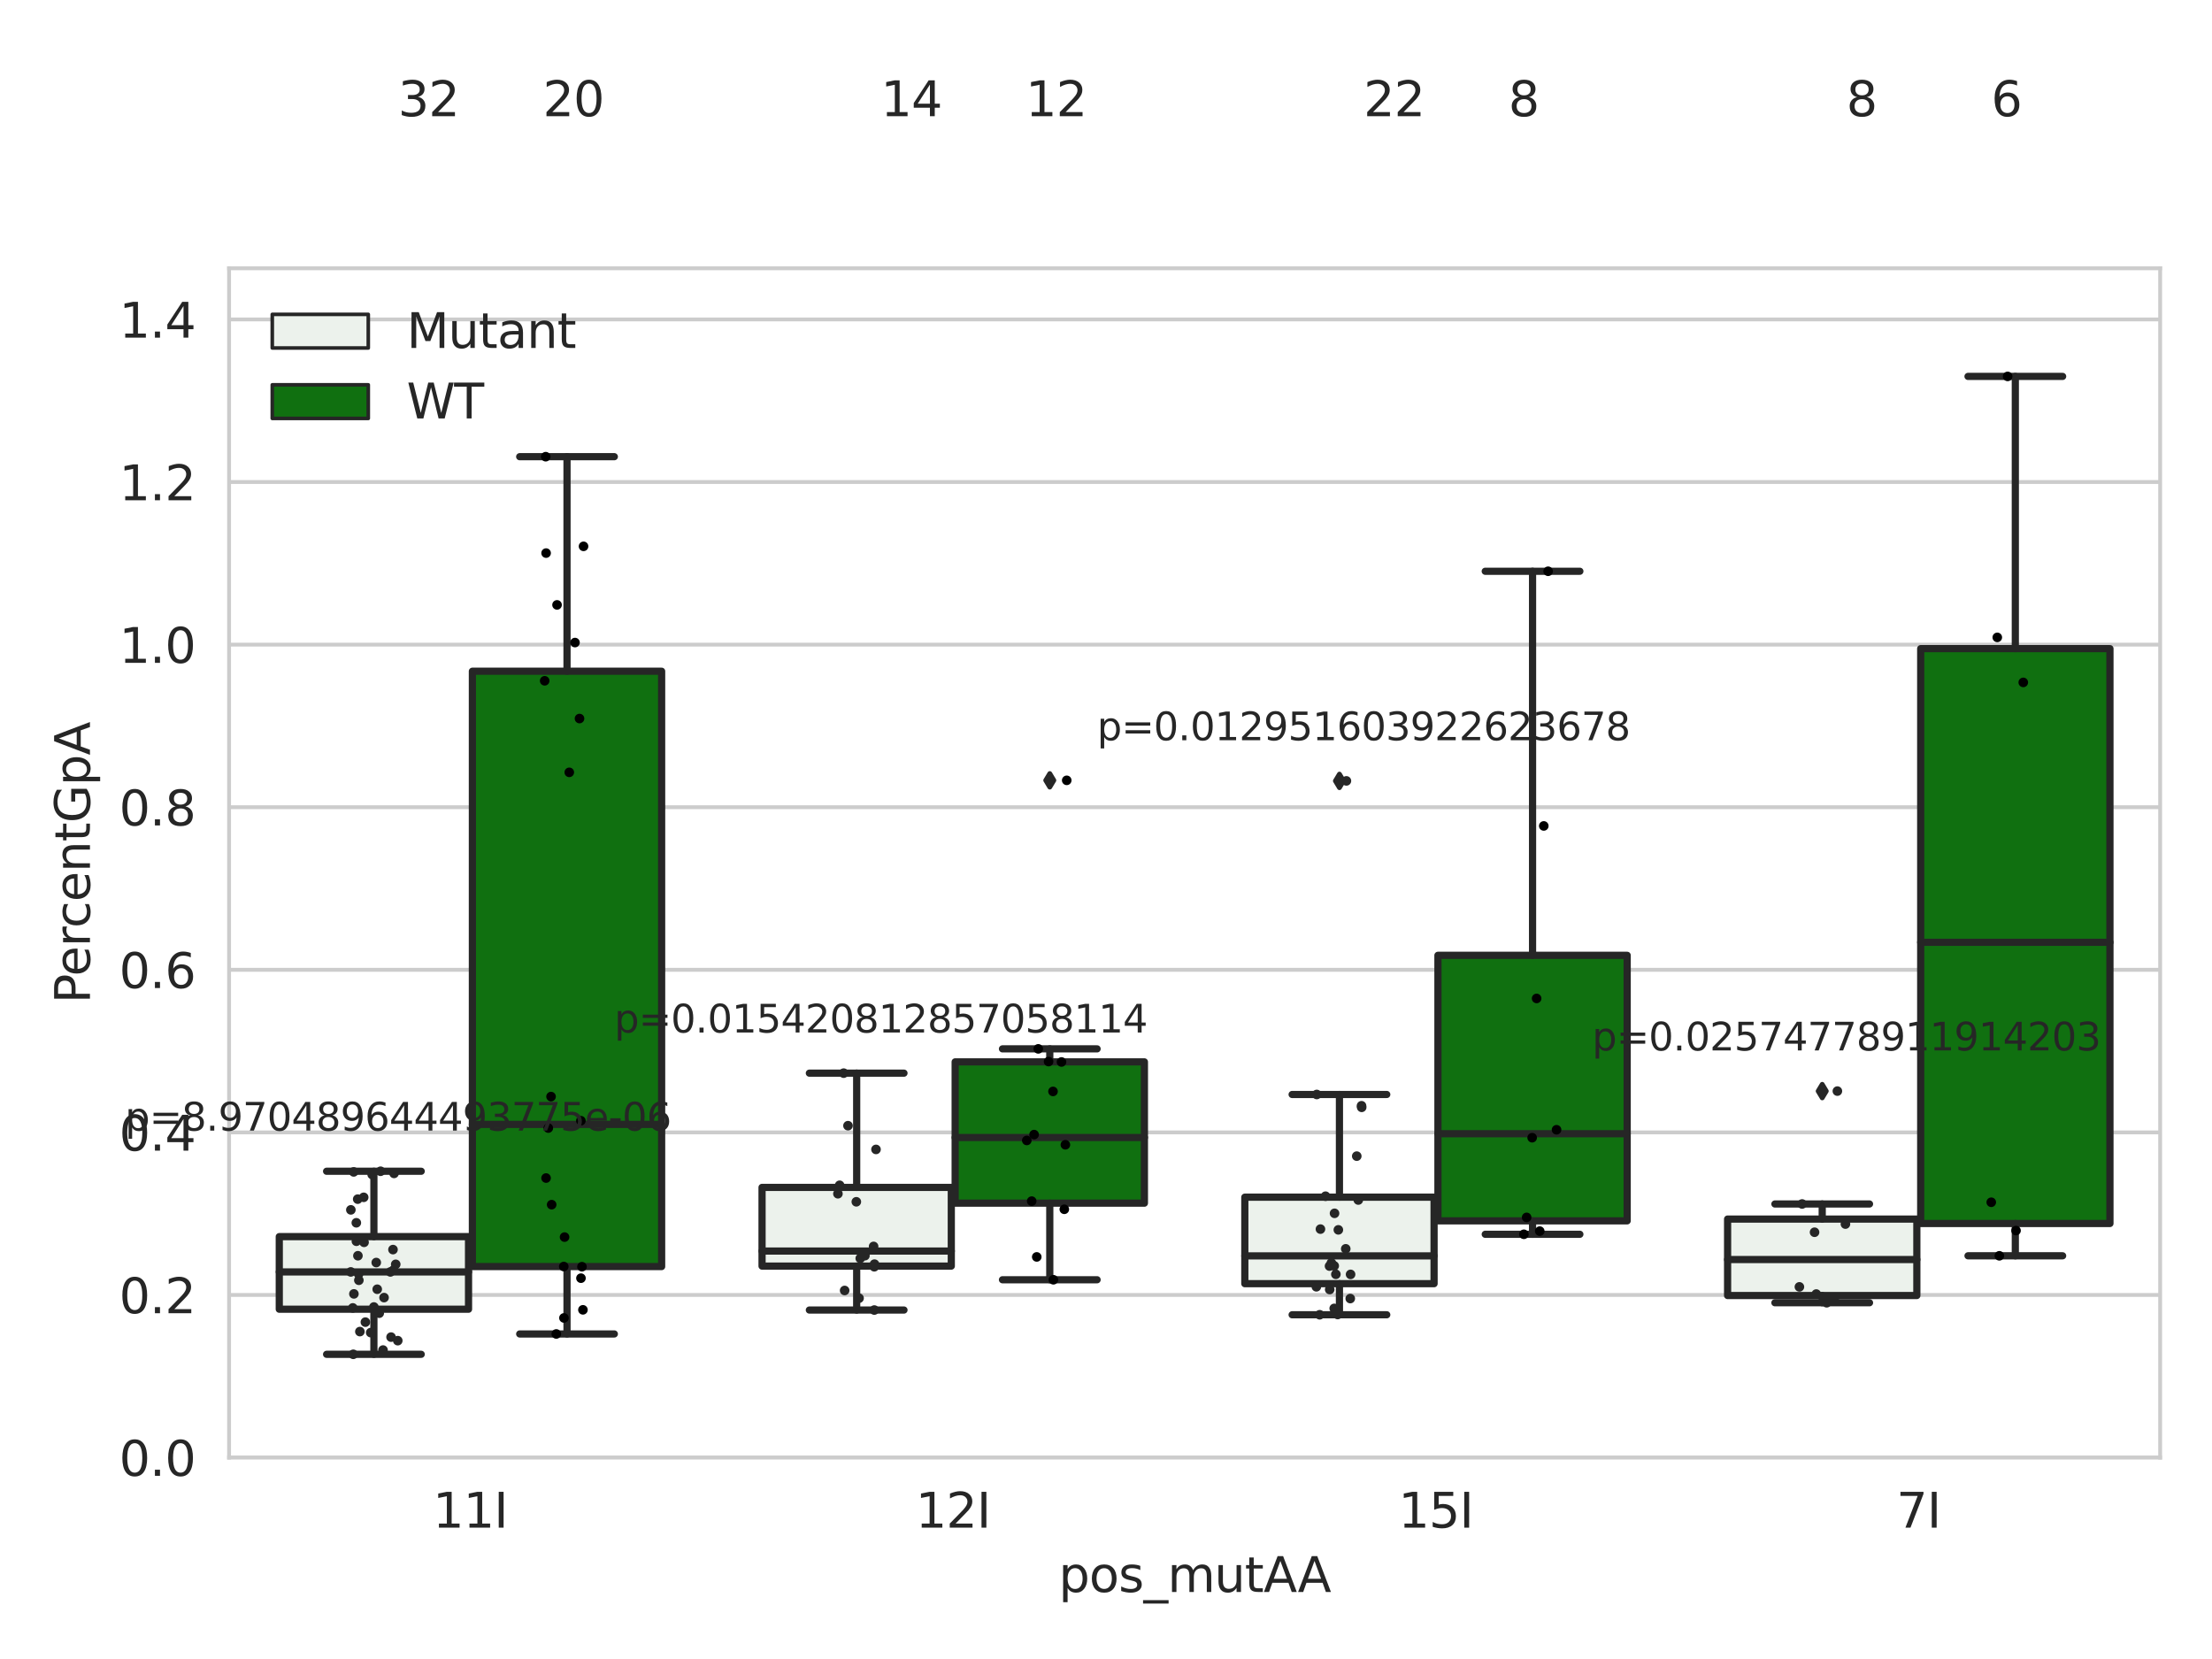 <?xml version="1.0" encoding="utf-8" standalone="no"?>
<!DOCTYPE svg PUBLIC "-//W3C//DTD SVG 1.1//EN"
  "http://www.w3.org/Graphics/SVG/1.1/DTD/svg11.dtd">
<svg xmlns:xlink="http://www.w3.org/1999/xlink" width="460.8pt" height="345.6pt" viewBox="0 0 460.8 345.6" xmlns="http://www.w3.org/2000/svg" version="1.1">
 <defs>
  <style type="text/css">*{stroke-linejoin: round; stroke-linecap: butt}</style>
 </defs>
 <g id="figure_1">
  <g id="patch_1">
   <path d="M 0 345.6 
L 460.8 345.6 
L 460.8 0 
L 0 0 
z
" style="fill: #ffffff"/>
  </g>
  <g id="axes_1">
   <g id="patch_2">
    <path d="M 47.72 303.64 
L 450 303.64 
L 450 55.89 
L 47.72 55.89 
z
" style="fill: #ffffff"/>
   </g>
   <g id="matplotlib.axis_1">
    <g id="xtick_1">
     <g id="text_1">
      <!-- 11I -->
      <g style="fill: #262626" transform="translate(90.168 318.238) scale(0.1 -0.1)">
       <defs>
        <path id="DejaVuSans-31" d="M 794 531 
L 1825 531 
L 1825 4091 
L 703 3866 
L 703 4441 
L 1819 4666 
L 2450 4666 
L 2450 531 
L 3481 531 
L 3481 0 
L 794 0 
L 794 531 
z
" transform="scale(0.016)"/>
        <path id="DejaVuSans-49" d="M 628 4666 
L 1259 4666 
L 1259 0 
L 628 0 
L 628 4666 
z
" transform="scale(0.016)"/>
       </defs>
       <use xlink:href="#DejaVuSans-31"/>
       <use xlink:href="#DejaVuSans-31" x="63.623"/>
       <use xlink:href="#DejaVuSans-49" x="127.246"/>
      </g>
     </g>
    </g>
    <g id="xtick_2">
     <g id="text_2">
      <!-- 12I -->
      <g style="fill: #262626" transform="translate(190.738 318.238) scale(0.1 -0.1)">
       <defs>
        <path id="DejaVuSans-32" d="M 1228 531 
L 3431 531 
L 3431 0 
L 469 0 
L 469 531 
Q 828 903 1448 1529 
Q 2069 2156 2228 2338 
Q 2531 2678 2651 2914 
Q 2772 3150 2772 3378 
Q 2772 3750 2511 3984 
Q 2250 4219 1831 4219 
Q 1534 4219 1204 4116 
Q 875 4013 500 3803 
L 500 4441 
Q 881 4594 1212 4672 
Q 1544 4750 1819 4750 
Q 2544 4750 2975 4387 
Q 3406 4025 3406 3419 
Q 3406 3131 3298 2873 
Q 3191 2616 2906 2266 
Q 2828 2175 2409 1742 
Q 1991 1309 1228 531 
z
" transform="scale(0.016)"/>
       </defs>
       <use xlink:href="#DejaVuSans-31"/>
       <use xlink:href="#DejaVuSans-32" x="63.623"/>
       <use xlink:href="#DejaVuSans-49" x="127.246"/>
      </g>
     </g>
    </g>
    <g id="xtick_3">
     <g id="text_3">
      <!-- 15I -->
      <g style="fill: #262626" transform="translate(291.308 318.238) scale(0.1 -0.1)">
       <defs>
        <path id="DejaVuSans-35" d="M 691 4666 
L 3169 4666 
L 3169 4134 
L 1269 4134 
L 1269 2991 
Q 1406 3038 1543 3061 
Q 1681 3084 1819 3084 
Q 2600 3084 3056 2656 
Q 3513 2228 3513 1497 
Q 3513 744 3044 326 
Q 2575 -91 1722 -91 
Q 1428 -91 1123 -41 
Q 819 9 494 109 
L 494 744 
Q 775 591 1075 516 
Q 1375 441 1709 441 
Q 2250 441 2565 725 
Q 2881 1009 2881 1497 
Q 2881 1984 2565 2268 
Q 2250 2553 1709 2553 
Q 1456 2553 1204 2497 
Q 953 2441 691 2322 
L 691 4666 
z
" transform="scale(0.016)"/>
       </defs>
       <use xlink:href="#DejaVuSans-31"/>
       <use xlink:href="#DejaVuSans-35" x="63.623"/>
       <use xlink:href="#DejaVuSans-49" x="127.246"/>
      </g>
     </g>
    </g>
    <g id="xtick_4">
     <g id="text_4">
      <!-- 7I -->
      <g style="fill: #262626" transform="translate(395.059 318.238) scale(0.1 -0.1)">
       <defs>
        <path id="DejaVuSans-37" d="M 525 4666 
L 3525 4666 
L 3525 4397 
L 1831 0 
L 1172 0 
L 2766 4134 
L 525 4134 
L 525 4666 
z
" transform="scale(0.016)"/>
       </defs>
       <use xlink:href="#DejaVuSans-37"/>
       <use xlink:href="#DejaVuSans-49" x="63.623"/>
      </g>
     </g>
    </g>
    <g id="text_5">
     <!-- pos_mutAA -->
     <g style="fill: #262626" transform="translate(220.544 331.638) scale(0.1 -0.1)">
      <defs>
       <path id="DejaVuSans-70" d="M 1159 525 
L 1159 -1331 
L 581 -1331 
L 581 3500 
L 1159 3500 
L 1159 2969 
Q 1341 3281 1617 3432 
Q 1894 3584 2278 3584 
Q 2916 3584 3314 3078 
Q 3713 2572 3713 1747 
Q 3713 922 3314 415 
Q 2916 -91 2278 -91 
Q 1894 -91 1617 61 
Q 1341 213 1159 525 
z
M 3116 1747 
Q 3116 2381 2855 2742 
Q 2594 3103 2138 3103 
Q 1681 3103 1420 2742 
Q 1159 2381 1159 1747 
Q 1159 1113 1420 752 
Q 1681 391 2138 391 
Q 2594 391 2855 752 
Q 3116 1113 3116 1747 
z
" transform="scale(0.016)"/>
       <path id="DejaVuSans-6f" d="M 1959 3097 
Q 1497 3097 1228 2736 
Q 959 2375 959 1747 
Q 959 1119 1226 758 
Q 1494 397 1959 397 
Q 2419 397 2687 759 
Q 2956 1122 2956 1747 
Q 2956 2369 2687 2733 
Q 2419 3097 1959 3097 
z
M 1959 3584 
Q 2709 3584 3137 3096 
Q 3566 2609 3566 1747 
Q 3566 888 3137 398 
Q 2709 -91 1959 -91 
Q 1206 -91 779 398 
Q 353 888 353 1747 
Q 353 2609 779 3096 
Q 1206 3584 1959 3584 
z
" transform="scale(0.016)"/>
       <path id="DejaVuSans-73" d="M 2834 3397 
L 2834 2853 
Q 2591 2978 2328 3040 
Q 2066 3103 1784 3103 
Q 1356 3103 1142 2972 
Q 928 2841 928 2578 
Q 928 2378 1081 2264 
Q 1234 2150 1697 2047 
L 1894 2003 
Q 2506 1872 2764 1633 
Q 3022 1394 3022 966 
Q 3022 478 2636 193 
Q 2250 -91 1575 -91 
Q 1294 -91 989 -36 
Q 684 19 347 128 
L 347 722 
Q 666 556 975 473 
Q 1284 391 1588 391 
Q 1994 391 2212 530 
Q 2431 669 2431 922 
Q 2431 1156 2273 1281 
Q 2116 1406 1581 1522 
L 1381 1569 
Q 847 1681 609 1914 
Q 372 2147 372 2553 
Q 372 3047 722 3315 
Q 1072 3584 1716 3584 
Q 2034 3584 2315 3537 
Q 2597 3491 2834 3397 
z
" transform="scale(0.016)"/>
       <path id="DejaVuSans-5f" d="M 3263 -1063 
L 3263 -1509 
L -63 -1509 
L -63 -1063 
L 3263 -1063 
z
" transform="scale(0.016)"/>
       <path id="DejaVuSans-6d" d="M 3328 2828 
Q 3544 3216 3844 3400 
Q 4144 3584 4550 3584 
Q 5097 3584 5394 3201 
Q 5691 2819 5691 2113 
L 5691 0 
L 5113 0 
L 5113 2094 
Q 5113 2597 4934 2840 
Q 4756 3084 4391 3084 
Q 3944 3084 3684 2787 
Q 3425 2491 3425 1978 
L 3425 0 
L 2847 0 
L 2847 2094 
Q 2847 2600 2669 2842 
Q 2491 3084 2119 3084 
Q 1678 3084 1418 2786 
Q 1159 2488 1159 1978 
L 1159 0 
L 581 0 
L 581 3500 
L 1159 3500 
L 1159 2956 
Q 1356 3278 1631 3431 
Q 1906 3584 2284 3584 
Q 2666 3584 2933 3390 
Q 3200 3197 3328 2828 
z
" transform="scale(0.016)"/>
       <path id="DejaVuSans-75" d="M 544 1381 
L 544 3500 
L 1119 3500 
L 1119 1403 
Q 1119 906 1312 657 
Q 1506 409 1894 409 
Q 2359 409 2629 706 
Q 2900 1003 2900 1516 
L 2900 3500 
L 3475 3500 
L 3475 0 
L 2900 0 
L 2900 538 
Q 2691 219 2414 64 
Q 2138 -91 1772 -91 
Q 1169 -91 856 284 
Q 544 659 544 1381 
z
M 1991 3584 
L 1991 3584 
z
" transform="scale(0.016)"/>
       <path id="DejaVuSans-74" d="M 1172 4494 
L 1172 3500 
L 2356 3500 
L 2356 3053 
L 1172 3053 
L 1172 1153 
Q 1172 725 1289 603 
Q 1406 481 1766 481 
L 2356 481 
L 2356 0 
L 1766 0 
Q 1100 0 847 248 
Q 594 497 594 1153 
L 594 3053 
L 172 3053 
L 172 3500 
L 594 3500 
L 594 4494 
L 1172 4494 
z
" transform="scale(0.016)"/>
       <path id="DejaVuSans-41" d="M 2188 4044 
L 1331 1722 
L 3047 1722 
L 2188 4044 
z
M 1831 4666 
L 2547 4666 
L 4325 0 
L 3669 0 
L 3244 1197 
L 1141 1197 
L 716 0 
L 50 0 
L 1831 4666 
z
" transform="scale(0.016)"/>
      </defs>
      <use xlink:href="#DejaVuSans-70"/>
      <use xlink:href="#DejaVuSans-6f" x="63.477"/>
      <use xlink:href="#DejaVuSans-73" x="124.658"/>
      <use xlink:href="#DejaVuSans-5f" x="176.758"/>
      <use xlink:href="#DejaVuSans-6d" x="226.758"/>
      <use xlink:href="#DejaVuSans-75" x="324.17"/>
      <use xlink:href="#DejaVuSans-74" x="387.549"/>
      <use xlink:href="#DejaVuSans-41" x="426.758"/>
      <use xlink:href="#DejaVuSans-41" x="497.916"/>
     </g>
    </g>
   </g>
   <g id="matplotlib.axis_2">
    <g id="ytick_1">
     <g id="line2d_1">
      <path d="M 47.72 303.64 
L 450 303.64 
" clip-path="url(#p15dabe12cd)" style="fill: none; stroke: #cccccc; stroke-width: 0.8; stroke-linecap: round"/>
     </g>
     <g id="text_6">
      <!-- 0.0 -->
      <g style="fill: #262626" transform="translate(24.817 307.439) scale(0.1 -0.1)">
       <defs>
        <path id="DejaVuSans-30" d="M 2034 4250 
Q 1547 4250 1301 3770 
Q 1056 3291 1056 2328 
Q 1056 1369 1301 889 
Q 1547 409 2034 409 
Q 2525 409 2770 889 
Q 3016 1369 3016 2328 
Q 3016 3291 2770 3770 
Q 2525 4250 2034 4250 
z
M 2034 4750 
Q 2819 4750 3233 4129 
Q 3647 3509 3647 2328 
Q 3647 1150 3233 529 
Q 2819 -91 2034 -91 
Q 1250 -91 836 529 
Q 422 1150 422 2328 
Q 422 3509 836 4129 
Q 1250 4750 2034 4750 
z
" transform="scale(0.016)"/>
        <path id="DejaVuSans-2e" d="M 684 794 
L 1344 794 
L 1344 0 
L 684 0 
L 684 794 
z
" transform="scale(0.016)"/>
       </defs>
       <use xlink:href="#DejaVuSans-30"/>
       <use xlink:href="#DejaVuSans-2e" x="63.623"/>
       <use xlink:href="#DejaVuSans-30" x="95.41"/>
      </g>
     </g>
    </g>
    <g id="ytick_2">
     <g id="line2d_2">
      <path d="M 47.72 269.769 
L 450 269.769 
" clip-path="url(#p15dabe12cd)" style="fill: none; stroke: #cccccc; stroke-width: 0.8; stroke-linecap: round"/>
     </g>
     <g id="text_7">
      <!-- 0.2 -->
      <g style="fill: #262626" transform="translate(24.817 273.568) scale(0.1 -0.1)">
       <use xlink:href="#DejaVuSans-30"/>
       <use xlink:href="#DejaVuSans-2e" x="63.623"/>
       <use xlink:href="#DejaVuSans-32" x="95.41"/>
      </g>
     </g>
    </g>
    <g id="ytick_3">
     <g id="line2d_3">
      <path d="M 47.72 235.898 
L 450 235.898 
" clip-path="url(#p15dabe12cd)" style="fill: none; stroke: #cccccc; stroke-width: 0.8; stroke-linecap: round"/>
     </g>
     <g id="text_8">
      <!-- 0.4 -->
      <g style="fill: #262626" transform="translate(24.817 239.697) scale(0.1 -0.1)">
       <defs>
        <path id="DejaVuSans-34" d="M 2419 4116 
L 825 1625 
L 2419 1625 
L 2419 4116 
z
M 2253 4666 
L 3047 4666 
L 3047 1625 
L 3713 1625 
L 3713 1100 
L 3047 1100 
L 3047 0 
L 2419 0 
L 2419 1100 
L 313 1100 
L 313 1709 
L 2253 4666 
z
" transform="scale(0.016)"/>
       </defs>
       <use xlink:href="#DejaVuSans-30"/>
       <use xlink:href="#DejaVuSans-2e" x="63.623"/>
       <use xlink:href="#DejaVuSans-34" x="95.41"/>
      </g>
     </g>
    </g>
    <g id="ytick_4">
     <g id="line2d_4">
      <path d="M 47.72 202.026 
L 450 202.026 
" clip-path="url(#p15dabe12cd)" style="fill: none; stroke: #cccccc; stroke-width: 0.8; stroke-linecap: round"/>
     </g>
     <g id="text_9">
      <!-- 0.6 -->
      <g style="fill: #262626" transform="translate(24.817 205.826) scale(0.1 -0.1)">
       <defs>
        <path id="DejaVuSans-36" d="M 2113 2584 
Q 1688 2584 1439 2293 
Q 1191 2003 1191 1497 
Q 1191 994 1439 701 
Q 1688 409 2113 409 
Q 2538 409 2786 701 
Q 3034 994 3034 1497 
Q 3034 2003 2786 2293 
Q 2538 2584 2113 2584 
z
M 3366 4563 
L 3366 3988 
Q 3128 4100 2886 4159 
Q 2644 4219 2406 4219 
Q 1781 4219 1451 3797 
Q 1122 3375 1075 2522 
Q 1259 2794 1537 2939 
Q 1816 3084 2150 3084 
Q 2853 3084 3261 2657 
Q 3669 2231 3669 1497 
Q 3669 778 3244 343 
Q 2819 -91 2113 -91 
Q 1303 -91 875 529 
Q 447 1150 447 2328 
Q 447 3434 972 4092 
Q 1497 4750 2381 4750 
Q 2619 4750 2861 4703 
Q 3103 4656 3366 4563 
z
" transform="scale(0.016)"/>
       </defs>
       <use xlink:href="#DejaVuSans-30"/>
       <use xlink:href="#DejaVuSans-2e" x="63.623"/>
       <use xlink:href="#DejaVuSans-36" x="95.41"/>
      </g>
     </g>
    </g>
    <g id="ytick_5">
     <g id="line2d_5">
      <path d="M 47.72 168.155 
L 450 168.155 
" clip-path="url(#p15dabe12cd)" style="fill: none; stroke: #cccccc; stroke-width: 0.8; stroke-linecap: round"/>
     </g>
     <g id="text_10">
      <!-- 0.8 -->
      <g style="fill: #262626" transform="translate(24.817 171.954) scale(0.1 -0.1)">
       <defs>
        <path id="DejaVuSans-38" d="M 2034 2216 
Q 1584 2216 1326 1975 
Q 1069 1734 1069 1313 
Q 1069 891 1326 650 
Q 1584 409 2034 409 
Q 2484 409 2743 651 
Q 3003 894 3003 1313 
Q 3003 1734 2745 1975 
Q 2488 2216 2034 2216 
z
M 1403 2484 
Q 997 2584 770 2862 
Q 544 3141 544 3541 
Q 544 4100 942 4425 
Q 1341 4750 2034 4750 
Q 2731 4750 3128 4425 
Q 3525 4100 3525 3541 
Q 3525 3141 3298 2862 
Q 3072 2584 2669 2484 
Q 3125 2378 3379 2068 
Q 3634 1759 3634 1313 
Q 3634 634 3220 271 
Q 2806 -91 2034 -91 
Q 1263 -91 848 271 
Q 434 634 434 1313 
Q 434 1759 690 2068 
Q 947 2378 1403 2484 
z
M 1172 3481 
Q 1172 3119 1398 2916 
Q 1625 2713 2034 2713 
Q 2441 2713 2670 2916 
Q 2900 3119 2900 3481 
Q 2900 3844 2670 4047 
Q 2441 4250 2034 4250 
Q 1625 4250 1398 4047 
Q 1172 3844 1172 3481 
z
" transform="scale(0.016)"/>
       </defs>
       <use xlink:href="#DejaVuSans-30"/>
       <use xlink:href="#DejaVuSans-2e" x="63.623"/>
       <use xlink:href="#DejaVuSans-38" x="95.41"/>
      </g>
     </g>
    </g>
    <g id="ytick_6">
     <g id="line2d_6">
      <path d="M 47.72 134.284 
L 450 134.284 
" clip-path="url(#p15dabe12cd)" style="fill: none; stroke: #cccccc; stroke-width: 0.8; stroke-linecap: round"/>
     </g>
     <g id="text_11">
      <!-- 1.0 -->
      <g style="fill: #262626" transform="translate(24.817 138.083) scale(0.1 -0.1)">
       <use xlink:href="#DejaVuSans-31"/>
       <use xlink:href="#DejaVuSans-2e" x="63.623"/>
       <use xlink:href="#DejaVuSans-30" x="95.41"/>
      </g>
     </g>
    </g>
    <g id="ytick_7">
     <g id="line2d_7">
      <path d="M 47.72 100.413 
L 450 100.413 
" clip-path="url(#p15dabe12cd)" style="fill: none; stroke: #cccccc; stroke-width: 0.8; stroke-linecap: round"/>
     </g>
     <g id="text_12">
      <!-- 1.2 -->
      <g style="fill: #262626" transform="translate(24.817 104.212) scale(0.1 -0.1)">
       <use xlink:href="#DejaVuSans-31"/>
       <use xlink:href="#DejaVuSans-2e" x="63.623"/>
       <use xlink:href="#DejaVuSans-32" x="95.41"/>
      </g>
     </g>
    </g>
    <g id="ytick_8">
     <g id="line2d_8">
      <path d="M 47.72 66.542 
L 450 66.542 
" clip-path="url(#p15dabe12cd)" style="fill: none; stroke: #cccccc; stroke-width: 0.8; stroke-linecap: round"/>
     </g>
     <g id="text_13">
      <!-- 1.4 -->
      <g style="fill: #262626" transform="translate(24.817 70.341) scale(0.1 -0.1)">
       <use xlink:href="#DejaVuSans-31"/>
       <use xlink:href="#DejaVuSans-2e" x="63.623"/>
       <use xlink:href="#DejaVuSans-34" x="95.41"/>
      </g>
     </g>
    </g>
    <g id="text_14">
     <!-- PercentGpA -->
     <g style="fill: #262626" transform="translate(18.737 209.041) rotate(-90) scale(0.1 -0.1)">
      <defs>
       <path id="DejaVuSans-50" d="M 1259 4147 
L 1259 2394 
L 2053 2394 
Q 2494 2394 2734 2622 
Q 2975 2850 2975 3272 
Q 2975 3691 2734 3919 
Q 2494 4147 2053 4147 
L 1259 4147 
z
M 628 4666 
L 2053 4666 
Q 2838 4666 3239 4311 
Q 3641 3956 3641 3272 
Q 3641 2581 3239 2228 
Q 2838 1875 2053 1875 
L 1259 1875 
L 1259 0 
L 628 0 
L 628 4666 
z
" transform="scale(0.016)"/>
       <path id="DejaVuSans-65" d="M 3597 1894 
L 3597 1613 
L 953 1613 
Q 991 1019 1311 708 
Q 1631 397 2203 397 
Q 2534 397 2845 478 
Q 3156 559 3463 722 
L 3463 178 
Q 3153 47 2828 -22 
Q 2503 -91 2169 -91 
Q 1331 -91 842 396 
Q 353 884 353 1716 
Q 353 2575 817 3079 
Q 1281 3584 2069 3584 
Q 2775 3584 3186 3129 
Q 3597 2675 3597 1894 
z
M 3022 2063 
Q 3016 2534 2758 2815 
Q 2500 3097 2075 3097 
Q 1594 3097 1305 2825 
Q 1016 2553 972 2059 
L 3022 2063 
z
" transform="scale(0.016)"/>
       <path id="DejaVuSans-72" d="M 2631 2963 
Q 2534 3019 2420 3045 
Q 2306 3072 2169 3072 
Q 1681 3072 1420 2755 
Q 1159 2438 1159 1844 
L 1159 0 
L 581 0 
L 581 3500 
L 1159 3500 
L 1159 2956 
Q 1341 3275 1631 3429 
Q 1922 3584 2338 3584 
Q 2397 3584 2469 3576 
Q 2541 3569 2628 3553 
L 2631 2963 
z
" transform="scale(0.016)"/>
       <path id="DejaVuSans-63" d="M 3122 3366 
L 3122 2828 
Q 2878 2963 2633 3030 
Q 2388 3097 2138 3097 
Q 1578 3097 1268 2742 
Q 959 2388 959 1747 
Q 959 1106 1268 751 
Q 1578 397 2138 397 
Q 2388 397 2633 464 
Q 2878 531 3122 666 
L 3122 134 
Q 2881 22 2623 -34 
Q 2366 -91 2075 -91 
Q 1284 -91 818 406 
Q 353 903 353 1747 
Q 353 2603 823 3093 
Q 1294 3584 2113 3584 
Q 2378 3584 2631 3529 
Q 2884 3475 3122 3366 
z
" transform="scale(0.016)"/>
       <path id="DejaVuSans-6e" d="M 3513 2113 
L 3513 0 
L 2938 0 
L 2938 2094 
Q 2938 2591 2744 2837 
Q 2550 3084 2163 3084 
Q 1697 3084 1428 2787 
Q 1159 2491 1159 1978 
L 1159 0 
L 581 0 
L 581 3500 
L 1159 3500 
L 1159 2956 
Q 1366 3272 1645 3428 
Q 1925 3584 2291 3584 
Q 2894 3584 3203 3211 
Q 3513 2838 3513 2113 
z
" transform="scale(0.016)"/>
       <path id="DejaVuSans-47" d="M 3809 666 
L 3809 1919 
L 2778 1919 
L 2778 2438 
L 4434 2438 
L 4434 434 
Q 4069 175 3628 42 
Q 3188 -91 2688 -91 
Q 1594 -91 976 548 
Q 359 1188 359 2328 
Q 359 3472 976 4111 
Q 1594 4750 2688 4750 
Q 3144 4750 3555 4637 
Q 3966 4525 4313 4306 
L 4313 3634 
Q 3963 3931 3569 4081 
Q 3175 4231 2741 4231 
Q 1884 4231 1454 3753 
Q 1025 3275 1025 2328 
Q 1025 1384 1454 906 
Q 1884 428 2741 428 
Q 3075 428 3337 486 
Q 3600 544 3809 666 
z
" transform="scale(0.016)"/>
      </defs>
      <use xlink:href="#DejaVuSans-50"/>
      <use xlink:href="#DejaVuSans-65" x="56.678"/>
      <use xlink:href="#DejaVuSans-72" x="118.201"/>
      <use xlink:href="#DejaVuSans-63" x="157.064"/>
      <use xlink:href="#DejaVuSans-65" x="212.045"/>
      <use xlink:href="#DejaVuSans-6e" x="273.568"/>
      <use xlink:href="#DejaVuSans-74" x="336.947"/>
      <use xlink:href="#DejaVuSans-47" x="376.156"/>
      <use xlink:href="#DejaVuSans-70" x="453.646"/>
      <use xlink:href="#DejaVuSans-41" x="517.123"/>
     </g>
    </g>
   </g>
   <g id="patch_3">
    <path d="M 58.179 272.736 
L 97.603 272.736 
L 97.603 257.612 
L 58.179 257.612 
L 58.179 272.736 
z
" clip-path="url(#p15dabe12cd)" style="fill: #ecf2ec; stroke: #262626; stroke-width: 1.5; stroke-linejoin: miter"/>
   </g>
   <g id="patch_4">
    <path d="M 98.407 263.849 
L 137.831 263.849 
L 137.831 139.829 
L 98.407 139.829 
L 98.407 263.849 
z
" clip-path="url(#p15dabe12cd)" style="fill: #107010; stroke: #262626; stroke-width: 1.5; stroke-linejoin: miter"/>
   </g>
   <g id="patch_5">
    <path d="M 158.749 263.752 
L 198.173 263.752 
L 198.173 247.355 
L 158.749 247.355 
L 158.749 263.752 
z
" clip-path="url(#p15dabe12cd)" style="fill: #ecf2ec; stroke: #262626; stroke-width: 1.5; stroke-linejoin: miter"/>
   </g>
   <g id="patch_6">
    <path d="M 198.977 250.643 
L 238.401 250.643 
L 238.401 221.208 
L 198.977 221.208 
L 198.977 250.643 
z
" clip-path="url(#p15dabe12cd)" style="fill: #107010; stroke: #262626; stroke-width: 1.5; stroke-linejoin: miter"/>
   </g>
   <g id="patch_7">
    <path d="M 259.319 267.415 
L 298.743 267.415 
L 298.743 249.391 
L 259.319 249.391 
L 259.319 267.415 
z
" clip-path="url(#p15dabe12cd)" style="fill: #ecf2ec; stroke: #262626; stroke-width: 1.5; stroke-linejoin: miter"/>
   </g>
   <g id="patch_8">
    <path d="M 299.547 254.323 
L 338.971 254.323 
L 338.971 199.01 
L 299.547 199.01 
L 299.547 254.323 
z
" clip-path="url(#p15dabe12cd)" style="fill: #107010; stroke: #262626; stroke-width: 1.5; stroke-linejoin: miter"/>
   </g>
   <g id="patch_9">
    <path d="M 359.889 269.882 
L 399.313 269.882 
L 399.313 253.951 
L 359.889 253.951 
L 359.889 269.882 
z
" clip-path="url(#p15dabe12cd)" style="fill: #ecf2ec; stroke: #262626; stroke-width: 1.5; stroke-linejoin: miter"/>
   </g>
   <g id="patch_10">
    <path d="M 400.117 254.877 
L 439.541 254.877 
L 439.541 135.123 
L 400.117 135.123 
L 400.117 254.877 
z
" clip-path="url(#p15dabe12cd)" style="fill: #107010; stroke: #262626; stroke-width: 1.5; stroke-linejoin: miter"/>
   </g>
   <g id="patch_11">
    <path d="M 98.005 303.64 
L 98.005 303.64 
L 98.005 303.64 
L 98.005 303.64 
z
" clip-path="url(#p15dabe12cd)" style="fill: #ecf2ec; stroke: #262626; stroke-width: 0.75; stroke-linejoin: miter"/>
   </g>
   <g id="patch_12">
    <path d="M 98.005 303.64 
L 98.005 303.64 
L 98.005 303.64 
L 98.005 303.64 
z
" clip-path="url(#p15dabe12cd)" style="fill: #107010; stroke: #262626; stroke-width: 0.75; stroke-linejoin: miter"/>
   </g>
   <g id="PathCollection_1"/>
   <g id="PathCollection_2"/>
   <g id="line2d_9">
    <path d="M 77.891 272.736 
L 77.891 282.127 
" clip-path="url(#p15dabe12cd)" style="fill: none; stroke: #262626; stroke-width: 1.5; stroke-linecap: round"/>
   </g>
   <g id="line2d_10">
    <path d="M 77.891 257.612 
L 77.891 243.995 
" clip-path="url(#p15dabe12cd)" style="fill: none; stroke: #262626; stroke-width: 1.5; stroke-linecap: round"/>
   </g>
   <g id="line2d_11">
    <path d="M 68.035 282.127 
L 87.747 282.127 
" clip-path="url(#p15dabe12cd)" style="fill: none; stroke: #262626; stroke-width: 1.5; stroke-linecap: round"/>
   </g>
   <g id="line2d_12">
    <path d="M 68.035 243.995 
L 87.747 243.995 
" clip-path="url(#p15dabe12cd)" style="fill: none; stroke: #262626; stroke-width: 1.5; stroke-linecap: round"/>
   </g>
   <g id="line2d_13"/>
   <g id="line2d_14">
    <path d="M 118.119 263.849 
L 118.119 277.888 
" clip-path="url(#p15dabe12cd)" style="fill: none; stroke: #262626; stroke-width: 1.5; stroke-linecap: round"/>
   </g>
   <g id="line2d_15">
    <path d="M 118.119 139.829 
L 118.119 95.136 
" clip-path="url(#p15dabe12cd)" style="fill: none; stroke: #262626; stroke-width: 1.5; stroke-linecap: round"/>
   </g>
   <g id="line2d_16">
    <path d="M 108.263 277.888 
L 127.975 277.888 
" clip-path="url(#p15dabe12cd)" style="fill: none; stroke: #262626; stroke-width: 1.5; stroke-linecap: round"/>
   </g>
   <g id="line2d_17">
    <path d="M 108.263 95.136 
L 127.975 95.136 
" clip-path="url(#p15dabe12cd)" style="fill: none; stroke: #262626; stroke-width: 1.5; stroke-linecap: round"/>
   </g>
   <g id="line2d_18"/>
   <g id="line2d_19">
    <path d="M 178.461 263.752 
L 178.461 272.906 
" clip-path="url(#p15dabe12cd)" style="fill: none; stroke: #262626; stroke-width: 1.5; stroke-linecap: round"/>
   </g>
   <g id="line2d_20">
    <path d="M 178.461 247.355 
L 178.461 223.558 
" clip-path="url(#p15dabe12cd)" style="fill: none; stroke: #262626; stroke-width: 1.5; stroke-linecap: round"/>
   </g>
   <g id="line2d_21">
    <path d="M 168.605 272.906 
L 188.317 272.906 
" clip-path="url(#p15dabe12cd)" style="fill: none; stroke: #262626; stroke-width: 1.5; stroke-linecap: round"/>
   </g>
   <g id="line2d_22">
    <path d="M 168.605 223.558 
L 188.317 223.558 
" clip-path="url(#p15dabe12cd)" style="fill: none; stroke: #262626; stroke-width: 1.5; stroke-linecap: round"/>
   </g>
   <g id="line2d_23"/>
   <g id="line2d_24">
    <path d="M 218.689 250.643 
L 218.689 266.596 
" clip-path="url(#p15dabe12cd)" style="fill: none; stroke: #262626; stroke-width: 1.5; stroke-linecap: round"/>
   </g>
   <g id="line2d_25">
    <path d="M 218.689 221.208 
L 218.689 218.497 
" clip-path="url(#p15dabe12cd)" style="fill: none; stroke: #262626; stroke-width: 1.5; stroke-linecap: round"/>
   </g>
   <g id="line2d_26">
    <path d="M 208.833 266.596 
L 228.545 266.596 
" clip-path="url(#p15dabe12cd)" style="fill: none; stroke: #262626; stroke-width: 1.5; stroke-linecap: round"/>
   </g>
   <g id="line2d_27">
    <path d="M 208.833 218.497 
L 228.545 218.497 
" clip-path="url(#p15dabe12cd)" style="fill: none; stroke: #262626; stroke-width: 1.5; stroke-linecap: round"/>
   </g>
   <g id="line2d_28">
    <defs>
     <path id="m66e2870ff3" d="M -0 1.414 
L 0.849 0 
L 0 -1.414 
L -0.849 -0 
z
" style="stroke: #262626; stroke-linejoin: miter"/>
    </defs>
    <g clip-path="url(#p15dabe12cd)">
     <use xlink:href="#m66e2870ff3" x="218.689" y="162.558" style="fill: #262626; stroke: #262626; stroke-linejoin: miter"/>
    </g>
   </g>
   <g id="line2d_29">
    <path d="M 279.031 267.415 
L 279.031 273.89 
" clip-path="url(#p15dabe12cd)" style="fill: none; stroke: #262626; stroke-width: 1.5; stroke-linecap: round"/>
   </g>
   <g id="line2d_30">
    <path d="M 279.031 249.391 
L 279.031 228.001 
" clip-path="url(#p15dabe12cd)" style="fill: none; stroke: #262626; stroke-width: 1.5; stroke-linecap: round"/>
   </g>
   <g id="line2d_31">
    <path d="M 269.175 273.89 
L 288.887 273.89 
" clip-path="url(#p15dabe12cd)" style="fill: none; stroke: #262626; stroke-width: 1.5; stroke-linecap: round"/>
   </g>
   <g id="line2d_32">
    <path d="M 269.175 228.001 
L 288.887 228.001 
" clip-path="url(#p15dabe12cd)" style="fill: none; stroke: #262626; stroke-width: 1.5; stroke-linecap: round"/>
   </g>
   <g id="line2d_33">
    <g clip-path="url(#p15dabe12cd)">
     <use xlink:href="#m66e2870ff3" x="279.031" y="162.674" style="fill: #262626; stroke: #262626; stroke-linejoin: miter"/>
    </g>
   </g>
   <g id="line2d_34">
    <path d="M 319.259 254.323 
L 319.259 257.124 
" clip-path="url(#p15dabe12cd)" style="fill: none; stroke: #262626; stroke-width: 1.5; stroke-linecap: round"/>
   </g>
   <g id="line2d_35">
    <path d="M 319.259 199.01 
L 319.259 119.005 
" clip-path="url(#p15dabe12cd)" style="fill: none; stroke: #262626; stroke-width: 1.5; stroke-linecap: round"/>
   </g>
   <g id="line2d_36">
    <path d="M 309.403 257.124 
L 329.115 257.124 
" clip-path="url(#p15dabe12cd)" style="fill: none; stroke: #262626; stroke-width: 1.5; stroke-linecap: round"/>
   </g>
   <g id="line2d_37">
    <path d="M 309.403 119.005 
L 329.115 119.005 
" clip-path="url(#p15dabe12cd)" style="fill: none; stroke: #262626; stroke-width: 1.5; stroke-linecap: round"/>
   </g>
   <g id="line2d_38"/>
   <g id="line2d_39">
    <path d="M 379.601 269.882 
L 379.601 271.385 
" clip-path="url(#p15dabe12cd)" style="fill: none; stroke: #262626; stroke-width: 1.5; stroke-linecap: round"/>
   </g>
   <g id="line2d_40">
    <path d="M 379.601 253.951 
L 379.601 250.813 
" clip-path="url(#p15dabe12cd)" style="fill: none; stroke: #262626; stroke-width: 1.5; stroke-linecap: round"/>
   </g>
   <g id="line2d_41">
    <path d="M 369.745 271.385 
L 389.457 271.385 
" clip-path="url(#p15dabe12cd)" style="fill: none; stroke: #262626; stroke-width: 1.5; stroke-linecap: round"/>
   </g>
   <g id="line2d_42">
    <path d="M 369.745 250.813 
L 389.457 250.813 
" clip-path="url(#p15dabe12cd)" style="fill: none; stroke: #262626; stroke-width: 1.5; stroke-linecap: round"/>
   </g>
   <g id="line2d_43">
    <g clip-path="url(#p15dabe12cd)">
     <use xlink:href="#m66e2870ff3" x="379.601" y="227.295" style="fill: #262626; stroke: #262626; stroke-linejoin: miter"/>
    </g>
   </g>
   <g id="line2d_44">
    <path d="M 419.829 254.877 
L 419.829 261.605 
" clip-path="url(#p15dabe12cd)" style="fill: none; stroke: #262626; stroke-width: 1.5; stroke-linecap: round"/>
   </g>
   <g id="line2d_45">
    <path d="M 419.829 135.123 
L 419.829 78.412 
" clip-path="url(#p15dabe12cd)" style="fill: none; stroke: #262626; stroke-width: 1.5; stroke-linecap: round"/>
   </g>
   <g id="line2d_46">
    <path d="M 409.973 261.605 
L 429.685 261.605 
" clip-path="url(#p15dabe12cd)" style="fill: none; stroke: #262626; stroke-width: 1.5; stroke-linecap: round"/>
   </g>
   <g id="line2d_47">
    <path d="M 409.973 78.412 
L 429.685 78.412 
" clip-path="url(#p15dabe12cd)" style="fill: none; stroke: #262626; stroke-width: 1.5; stroke-linecap: round"/>
   </g>
   <g id="line2d_48"/>
   <g id="line2d_49">
    <path d="M 58.179 264.962 
L 97.603 264.962 
" clip-path="url(#p15dabe12cd)" style="fill: none; stroke: #262626; stroke-width: 1.5; stroke-linecap: round"/>
   </g>
   <g id="line2d_50">
    <path d="M 98.407 234.231 
L 137.831 234.231 
" clip-path="url(#p15dabe12cd)" style="fill: none; stroke: #262626; stroke-width: 1.5; stroke-linecap: round"/>
   </g>
   <g id="line2d_51">
    <path d="M 158.749 260.616 
L 198.173 260.616 
" clip-path="url(#p15dabe12cd)" style="fill: none; stroke: #262626; stroke-width: 1.5; stroke-linecap: round"/>
   </g>
   <g id="line2d_52">
    <path d="M 198.977 236.967 
L 238.401 236.967 
" clip-path="url(#p15dabe12cd)" style="fill: none; stroke: #262626; stroke-width: 1.5; stroke-linecap: round"/>
   </g>
   <g id="line2d_53">
    <path d="M 259.319 261.626 
L 298.743 261.626 
" clip-path="url(#p15dabe12cd)" style="fill: none; stroke: #262626; stroke-width: 1.5; stroke-linecap: round"/>
   </g>
   <g id="line2d_54">
    <path d="M 299.547 236.177 
L 338.971 236.177 
" clip-path="url(#p15dabe12cd)" style="fill: none; stroke: #262626; stroke-width: 1.5; stroke-linecap: round"/>
   </g>
   <g id="line2d_55">
    <path d="M 359.889 262.389 
L 399.313 262.389 
" clip-path="url(#p15dabe12cd)" style="fill: none; stroke: #262626; stroke-width: 1.5; stroke-linecap: round"/>
   </g>
   <g id="line2d_56">
    <path d="M 400.117 196.305 
L 439.541 196.305 
" clip-path="url(#p15dabe12cd)" style="fill: none; stroke: #262626; stroke-width: 1.5; stroke-linecap: round"/>
   </g>
   <g id="patch_13">
    <path d="M 47.72 303.64 
L 47.72 55.89 
" style="fill: none; stroke: #cccccc; stroke-width: 0.8; stroke-linejoin: miter; stroke-linecap: square"/>
   </g>
   <g id="patch_14">
    <path d="M 450 303.64 
L 450 55.89 
" style="fill: none; stroke: #cccccc; stroke-width: 0.8; stroke-linejoin: miter; stroke-linecap: square"/>
   </g>
   <g id="patch_15">
    <path d="M 47.72 303.64 
L 450 303.64 
" style="fill: none; stroke: #cccccc; stroke-width: 0.8; stroke-linejoin: miter; stroke-linecap: square"/>
   </g>
   <g id="patch_16">
    <path d="M 47.72 55.89 
L 450 55.89 
" style="fill: none; stroke: #cccccc; stroke-width: 0.8; stroke-linejoin: miter; stroke-linecap: square"/>
   </g>
   <g id="PathCollection_3">
    <defs>
     <path id="C0_0_ab932ee36a" d="M 0 1 
C 0.265 1 0.52 0.895 0.707 0.707 
C 0.895 0.52 1 0.265 1 -0 
C 1 -0.265 0.895 -0.52 0.707 -0.707 
C 0.52 -0.895 0.265 -1 0 -1 
C -0.265 -1 -0.52 -0.895 -0.707 -0.707 
C -0.895 -0.52 -1 -0.265 -1 0 
C -1 0.265 -0.895 0.52 -0.707 0.707 
C -0.52 0.895 -0.265 1 0 1 
z
"/>
    </defs>
    <g clip-path="url(#p15dabe12cd)">
     <use xlink:href="#C0_0_ab932ee36a" x="73.591" y="282.127" style="fill: #262626"/>
    </g>
    <g clip-path="url(#p15dabe12cd)">
     <use xlink:href="#C0_0_ab932ee36a" x="77.533" y="244.674" style="fill: #262626"/>
    </g>
    <g clip-path="url(#p15dabe12cd)">
     <use xlink:href="#C0_0_ab932ee36a" x="74.56" y="261.594" style="fill: #262626"/>
    </g>
    <g clip-path="url(#p15dabe12cd)">
     <use xlink:href="#C0_0_ab932ee36a" x="75.766" y="249.425" style="fill: #262626"/>
    </g>
    <g clip-path="url(#p15dabe12cd)">
     <use xlink:href="#C0_0_ab932ee36a" x="75.841" y="258.798" style="fill: #262626"/>
    </g>
    <g clip-path="url(#p15dabe12cd)">
     <use xlink:href="#C0_0_ab932ee36a" x="73.07" y="264.963" style="fill: #262626"/>
    </g>
    <g clip-path="url(#p15dabe12cd)">
     <use xlink:href="#C0_0_ab932ee36a" x="74.246" y="258.573" style="fill: #262626"/>
    </g>
    <g clip-path="url(#p15dabe12cd)">
     <use xlink:href="#C0_0_ab932ee36a" x="73.681" y="244.127" style="fill: #262626"/>
    </g>
    <g clip-path="url(#p15dabe12cd)">
     <use xlink:href="#C0_0_ab932ee36a" x="78.381" y="263.01" style="fill: #262626"/>
    </g>
    <g clip-path="url(#p15dabe12cd)">
     <use xlink:href="#C0_0_ab932ee36a" x="81.98" y="264.576" style="fill: #262626"/>
    </g>
    <g clip-path="url(#p15dabe12cd)">
     <use xlink:href="#C0_0_ab932ee36a" x="73.496" y="272.462" style="fill: #262626"/>
    </g>
    <g clip-path="url(#p15dabe12cd)">
     <use xlink:href="#C0_0_ab932ee36a" x="74.756" y="266.702" style="fill: #262626"/>
    </g>
    <g clip-path="url(#p15dabe12cd)">
     <use xlink:href="#C0_0_ab932ee36a" x="79.28" y="243.995" style="fill: #262626"/>
    </g>
    <g clip-path="url(#p15dabe12cd)">
     <use xlink:href="#C0_0_ab932ee36a" x="77.889" y="272.271" style="fill: #262626"/>
    </g>
    <g clip-path="url(#p15dabe12cd)">
     <use xlink:href="#C0_0_ab932ee36a" x="80.005" y="270.312" style="fill: #262626"/>
    </g>
    <g clip-path="url(#p15dabe12cd)">
     <use xlink:href="#C0_0_ab932ee36a" x="82.438" y="263.381" style="fill: #262626"/>
    </g>
    <g clip-path="url(#p15dabe12cd)">
     <use xlink:href="#C0_0_ab932ee36a" x="79.793" y="281.239" style="fill: #262626"/>
    </g>
    <g clip-path="url(#p15dabe12cd)">
     <use xlink:href="#C0_0_ab932ee36a" x="78.584" y="268.57" style="fill: #262626"/>
    </g>
    <g clip-path="url(#p15dabe12cd)">
     <use xlink:href="#C0_0_ab932ee36a" x="82.091" y="244.442" style="fill: #262626"/>
    </g>
    <g clip-path="url(#p15dabe12cd)">
     <use xlink:href="#C0_0_ab932ee36a" x="73.725" y="269.541" style="fill: #262626"/>
    </g>
    <g clip-path="url(#p15dabe12cd)">
     <use xlink:href="#C0_0_ab932ee36a" x="79.003" y="273.559" style="fill: #262626"/>
    </g>
    <g clip-path="url(#p15dabe12cd)">
     <use xlink:href="#C0_0_ab932ee36a" x="73.09" y="252.037" style="fill: #262626"/>
    </g>
    <g clip-path="url(#p15dabe12cd)">
     <use xlink:href="#C0_0_ab932ee36a" x="77.224" y="277.603" style="fill: #262626"/>
    </g>
    <g clip-path="url(#p15dabe12cd)">
     <use xlink:href="#C0_0_ab932ee36a" x="74.518" y="249.802" style="fill: #262626"/>
    </g>
    <g clip-path="url(#p15dabe12cd)">
     <use xlink:href="#C0_0_ab932ee36a" x="81.466" y="278.545" style="fill: #262626"/>
    </g>
    <g clip-path="url(#p15dabe12cd)">
     <use xlink:href="#C0_0_ab932ee36a" x="74.707" y="265.389" style="fill: #262626"/>
    </g>
    <g clip-path="url(#p15dabe12cd)">
     <use xlink:href="#C0_0_ab932ee36a" x="74.229" y="254.729" style="fill: #262626"/>
    </g>
    <g clip-path="url(#p15dabe12cd)">
     <use xlink:href="#C0_0_ab932ee36a" x="82.863" y="279.282" style="fill: #262626"/>
    </g>
    <g clip-path="url(#p15dabe12cd)">
     <use xlink:href="#C0_0_ab932ee36a" x="81.327" y="264.962" style="fill: #262626"/>
    </g>
    <g clip-path="url(#p15dabe12cd)">
     <use xlink:href="#C0_0_ab932ee36a" x="76.119" y="275.424" style="fill: #262626"/>
    </g>
    <g clip-path="url(#p15dabe12cd)">
     <use xlink:href="#C0_0_ab932ee36a" x="74.969" y="277.392" style="fill: #262626"/>
    </g>
    <g clip-path="url(#p15dabe12cd)">
     <use xlink:href="#C0_0_ab932ee36a" x="81.866" y="260.313" style="fill: #262626"/>
    </g>
   </g>
   <g id="PathCollection_4">
    <defs>
     <path id="C1_0_a18073e3bf" d="M 0 1 
C 0.265 1 0.52 0.895 0.707 0.707 
C 0.895 0.52 1 0.265 1 -0 
C 1 -0.265 0.895 -0.52 0.707 -0.707 
C 0.52 -0.895 0.265 -1 0 -1 
C -0.265 -1 -0.52 -0.895 -0.707 -0.707 
C -0.895 -0.52 -1 -0.265 -1 0 
C -1 0.265 -0.895 0.52 -0.707 0.707 
C -0.52 0.895 -0.265 1 0 1 
z
"/>
    </defs>
    <g clip-path="url(#p15dabe12cd)">
     <use xlink:href="#C1_0_a18073e3bf" x="113.754" y="245.41"/>
    </g>
    <g clip-path="url(#p15dabe12cd)">
     <use xlink:href="#C1_0_a18073e3bf" x="115.888" y="277.888"/>
    </g>
    <g clip-path="url(#p15dabe12cd)">
     <use xlink:href="#C1_0_a18073e3bf" x="116.043" y="126.01"/>
    </g>
    <g clip-path="url(#p15dabe12cd)">
     <use xlink:href="#C1_0_a18073e3bf" x="120.723" y="149.685"/>
    </g>
    <g clip-path="url(#p15dabe12cd)">
     <use xlink:href="#C1_0_a18073e3bf" x="113.763" y="115.219"/>
    </g>
    <g clip-path="url(#p15dabe12cd)">
     <use xlink:href="#C1_0_a18073e3bf" x="117.444" y="263.839"/>
    </g>
    <g clip-path="url(#p15dabe12cd)">
     <use xlink:href="#C1_0_a18073e3bf" x="121.561" y="113.812"/>
    </g>
    <g clip-path="url(#p15dabe12cd)">
     <use xlink:href="#C1_0_a18073e3bf" x="121.235" y="263.879"/>
    </g>
    <g clip-path="url(#p15dabe12cd)">
     <use xlink:href="#C1_0_a18073e3bf" x="117.483" y="274.551"/>
    </g>
    <g clip-path="url(#p15dabe12cd)">
     <use xlink:href="#C1_0_a18073e3bf" x="121.436" y="272.862"/>
    </g>
    <g clip-path="url(#p15dabe12cd)">
     <use xlink:href="#C1_0_a18073e3bf" x="118.591" y="160.893"/>
    </g>
    <g clip-path="url(#p15dabe12cd)">
     <use xlink:href="#C1_0_a18073e3bf" x="114.918" y="250.954"/>
    </g>
    <g clip-path="url(#p15dabe12cd)">
     <use xlink:href="#C1_0_a18073e3bf" x="113.681" y="95.136"/>
    </g>
    <g clip-path="url(#p15dabe12cd)">
     <use xlink:href="#C1_0_a18073e3bf" x="114.222" y="234.994"/>
    </g>
    <g clip-path="url(#p15dabe12cd)">
     <use xlink:href="#C1_0_a18073e3bf" x="121.01" y="233.468"/>
    </g>
    <g clip-path="url(#p15dabe12cd)">
     <use xlink:href="#C1_0_a18073e3bf" x="113.468" y="141.821"/>
    </g>
    <g clip-path="url(#p15dabe12cd)">
     <use xlink:href="#C1_0_a18073e3bf" x="121.025" y="266.268"/>
    </g>
    <g clip-path="url(#p15dabe12cd)">
     <use xlink:href="#C1_0_a18073e3bf" x="117.609" y="257.71"/>
    </g>
    <g clip-path="url(#p15dabe12cd)">
     <use xlink:href="#C1_0_a18073e3bf" x="119.781" y="133.855"/>
    </g>
    <g clip-path="url(#p15dabe12cd)">
     <use xlink:href="#C1_0_a18073e3bf" x="114.793" y="228.439"/>
    </g>
   </g>
   <g id="PathCollection_5">
    <defs>
     <path id="C2_0_7216bf5a71" d="M 0 1 
C 0.265 1 0.52 0.895 0.707 0.707 
C 0.895 0.52 1 0.265 1 -0 
C 1 -0.265 0.895 -0.52 0.707 -0.707 
C 0.52 -0.895 0.265 -1 0 -1 
C -0.265 -1 -0.52 -0.895 -0.707 -0.707 
C -0.895 -0.52 -1 -0.265 -1 0 
C -1 0.265 -0.895 0.52 -0.707 0.707 
C -0.52 0.895 -0.265 1 0 1 
z
"/>
    </defs>
    <g clip-path="url(#p15dabe12cd)">
     <use xlink:href="#C2_0_7216bf5a71" x="179.208" y="262.139" style="fill: #262626"/>
    </g>
    <g clip-path="url(#p15dabe12cd)">
     <use xlink:href="#C2_0_7216bf5a71" x="182.133" y="272.906" style="fill: #262626"/>
    </g>
    <g clip-path="url(#p15dabe12cd)">
     <use xlink:href="#C2_0_7216bf5a71" x="182.172" y="263.343" style="fill: #262626"/>
    </g>
    <g clip-path="url(#p15dabe12cd)">
     <use xlink:href="#C2_0_7216bf5a71" x="182.13" y="263.888" style="fill: #262626"/>
    </g>
    <g clip-path="url(#p15dabe12cd)">
     <use xlink:href="#C2_0_7216bf5a71" x="178.958" y="270.44" style="fill: #262626"/>
    </g>
    <g clip-path="url(#p15dabe12cd)">
     <use xlink:href="#C2_0_7216bf5a71" x="174.911" y="246.914" style="fill: #262626"/>
    </g>
    <g clip-path="url(#p15dabe12cd)">
     <use xlink:href="#C2_0_7216bf5a71" x="174.554" y="248.679" style="fill: #262626"/>
    </g>
    <g clip-path="url(#p15dabe12cd)">
     <use xlink:href="#C2_0_7216bf5a71" x="182.486" y="239.445" style="fill: #262626"/>
    </g>
    <g clip-path="url(#p15dabe12cd)">
     <use xlink:href="#C2_0_7216bf5a71" x="178.389" y="250.355" style="fill: #262626"/>
    </g>
    <g clip-path="url(#p15dabe12cd)">
     <use xlink:href="#C2_0_7216bf5a71" x="180.18" y="261.579" style="fill: #262626"/>
    </g>
    <g clip-path="url(#p15dabe12cd)">
     <use xlink:href="#C2_0_7216bf5a71" x="181.987" y="259.653" style="fill: #262626"/>
    </g>
    <g clip-path="url(#p15dabe12cd)">
     <use xlink:href="#C2_0_7216bf5a71" x="176.652" y="234.501" style="fill: #262626"/>
    </g>
    <g clip-path="url(#p15dabe12cd)">
     <use xlink:href="#C2_0_7216bf5a71" x="175.753" y="223.558" style="fill: #262626"/>
    </g>
    <g clip-path="url(#p15dabe12cd)">
     <use xlink:href="#C2_0_7216bf5a71" x="175.955" y="268.83" style="fill: #262626"/>
    </g>
   </g>
   <g id="PathCollection_6">
    <defs>
     <path id="C3_0_fb7c76bcc8" d="M 0 1 
C 0.265 1 0.52 0.895 0.707 0.707 
C 0.895 0.52 1 0.265 1 -0 
C 1 -0.265 0.895 -0.52 0.707 -0.707 
C 0.52 -0.895 0.265 -1 0 -1 
C -0.265 -1 -0.52 -0.895 -0.707 -0.707 
C -0.895 -0.52 -1 -0.265 -1 0 
C -1 0.265 -0.895 0.52 -0.707 0.707 
C -0.52 0.895 -0.265 1 0 1 
z
"/>
    </defs>
    <g clip-path="url(#p15dabe12cd)">
     <use xlink:href="#C3_0_fb7c76bcc8" x="221.13" y="221.229"/>
    </g>
    <g clip-path="url(#p15dabe12cd)">
     <use xlink:href="#C3_0_fb7c76bcc8" x="213.9" y="237.577"/>
    </g>
    <g clip-path="url(#p15dabe12cd)">
     <use xlink:href="#C3_0_fb7c76bcc8" x="219.361" y="227.364"/>
    </g>
    <g clip-path="url(#p15dabe12cd)">
     <use xlink:href="#C3_0_fb7c76bcc8" x="221.715" y="251.916"/>
    </g>
    <g clip-path="url(#p15dabe12cd)">
     <use xlink:href="#C3_0_fb7c76bcc8" x="221.939" y="238.476"/>
    </g>
    <g clip-path="url(#p15dabe12cd)">
     <use xlink:href="#C3_0_fb7c76bcc8" x="219.443" y="266.596"/>
    </g>
    <g clip-path="url(#p15dabe12cd)">
     <use xlink:href="#C3_0_fb7c76bcc8" x="222.218" y="162.558"/>
    </g>
    <g clip-path="url(#p15dabe12cd)">
     <use xlink:href="#C3_0_fb7c76bcc8" x="215.973" y="261.838"/>
    </g>
    <g clip-path="url(#p15dabe12cd)">
     <use xlink:href="#C3_0_fb7c76bcc8" x="214.921" y="250.219"/>
    </g>
    <g clip-path="url(#p15dabe12cd)">
     <use xlink:href="#C3_0_fb7c76bcc8" x="216.29" y="218.497"/>
    </g>
    <g clip-path="url(#p15dabe12cd)">
     <use xlink:href="#C3_0_fb7c76bcc8" x="218.439" y="221.144"/>
    </g>
    <g clip-path="url(#p15dabe12cd)">
     <use xlink:href="#C3_0_fb7c76bcc8" x="215.422" y="236.357"/>
    </g>
   </g>
   <g id="PathCollection_7">
    <defs>
     <path id="C4_0_ef60650473" d="M 0 1 
C 0.265 1 0.52 0.895 0.707 0.707 
C 0.895 0.52 1 0.265 1 -0 
C 1 -0.265 0.895 -0.52 0.707 -0.707 
C 0.52 -0.895 0.265 -1 0 -1 
C -0.265 -1 -0.52 -0.895 -0.707 -0.707 
C -0.895 -0.52 -1 -0.265 -1 0 
C -1 0.265 -0.895 0.52 -0.707 0.707 
C -0.52 0.895 -0.265 1 0 1 
z
"/>
    </defs>
    <g clip-path="url(#p15dabe12cd)">
     <use xlink:href="#C4_0_ef60650473" x="283.663" y="230.677" style="fill: #262626"/>
    </g>
    <g clip-path="url(#p15dabe12cd)">
     <use xlink:href="#C4_0_ef60650473" x="282.637" y="240.844" style="fill: #262626"/>
    </g>
    <g clip-path="url(#p15dabe12cd)">
     <use xlink:href="#C4_0_ef60650473" x="282.958" y="249.984" style="fill: #262626"/>
    </g>
    <g clip-path="url(#p15dabe12cd)">
     <use xlink:href="#C4_0_ef60650473" x="274.223" y="268.06" style="fill: #262626"/>
    </g>
    <g clip-path="url(#p15dabe12cd)">
     <use xlink:href="#C4_0_ef60650473" x="281.284" y="270.513" style="fill: #262626"/>
    </g>
    <g clip-path="url(#p15dabe12cd)">
     <use xlink:href="#C4_0_ef60650473" x="275.074" y="256.044" style="fill: #262626"/>
    </g>
    <g clip-path="url(#p15dabe12cd)">
     <use xlink:href="#C4_0_ef60650473" x="278.803" y="256.201" style="fill: #262626"/>
    </g>
    <g clip-path="url(#p15dabe12cd)">
     <use xlink:href="#C4_0_ef60650473" x="274.915" y="273.89" style="fill: #262626"/>
    </g>
    <g clip-path="url(#p15dabe12cd)">
     <use xlink:href="#C4_0_ef60650473" x="274.308" y="228.001" style="fill: #262626"/>
    </g>
    <g clip-path="url(#p15dabe12cd)">
     <use xlink:href="#C4_0_ef60650473" x="277.001" y="268.632" style="fill: #262626"/>
    </g>
    <g clip-path="url(#p15dabe12cd)">
     <use xlink:href="#C4_0_ef60650473" x="276.965" y="263.748" style="fill: #262626"/>
    </g>
    <g clip-path="url(#p15dabe12cd)">
     <use xlink:href="#C4_0_ef60650473" x="281.351" y="265.478" style="fill: #262626"/>
    </g>
    <g clip-path="url(#p15dabe12cd)">
     <use xlink:href="#C4_0_ef60650473" x="276.134" y="249.193" style="fill: #262626"/>
    </g>
    <g clip-path="url(#p15dabe12cd)">
     <use xlink:href="#C4_0_ef60650473" x="277.943" y="272.565" style="fill: #262626"/>
    </g>
    <g clip-path="url(#p15dabe12cd)">
     <use xlink:href="#C4_0_ef60650473" x="278.286" y="265.457" style="fill: #262626"/>
    </g>
    <g clip-path="url(#p15dabe12cd)">
     <use xlink:href="#C4_0_ef60650473" x="283.628" y="230.349" style="fill: #262626"/>
    </g>
    <g clip-path="url(#p15dabe12cd)">
     <use xlink:href="#C4_0_ef60650473" x="277.353" y="263.1" style="fill: #262626"/>
    </g>
    <g clip-path="url(#p15dabe12cd)">
     <use xlink:href="#C4_0_ef60650473" x="280.482" y="162.674" style="fill: #262626"/>
    </g>
    <g clip-path="url(#p15dabe12cd)">
     <use xlink:href="#C4_0_ef60650473" x="278.666" y="273.835" style="fill: #262626"/>
    </g>
    <g clip-path="url(#p15dabe12cd)">
     <use xlink:href="#C4_0_ef60650473" x="278.009" y="252.757" style="fill: #262626"/>
    </g>
    <g clip-path="url(#p15dabe12cd)">
     <use xlink:href="#C4_0_ef60650473" x="280.343" y="260.152" style="fill: #262626"/>
    </g>
    <g clip-path="url(#p15dabe12cd)">
     <use xlink:href="#C4_0_ef60650473" x="277.939" y="263.703" style="fill: #262626"/>
    </g>
   </g>
   <g id="PathCollection_8">
    <defs>
     <path id="C5_0_44856906a8" d="M 0 1 
C 0.265 1 0.52 0.895 0.707 0.707 
C 0.895 0.52 1 0.265 1 -0 
C 1 -0.265 0.895 -0.52 0.707 -0.707 
C 0.52 -0.895 0.265 -1 0 -1 
C -0.265 -1 -0.52 -0.895 -0.707 -0.707 
C -0.895 -0.52 -1 -0.265 -1 0 
C -1 0.265 -0.895 0.52 -0.707 0.707 
C -0.52 0.895 -0.265 1 0 1 
z
"/>
    </defs>
    <g clip-path="url(#p15dabe12cd)">
     <use xlink:href="#C5_0_44856906a8" x="317.45" y="257.124"/>
    </g>
    <g clip-path="url(#p15dabe12cd)">
     <use xlink:href="#C5_0_44856906a8" x="318.028" y="253.608"/>
    </g>
    <g clip-path="url(#p15dabe12cd)">
     <use xlink:href="#C5_0_44856906a8" x="320.757" y="256.465"/>
    </g>
    <g clip-path="url(#p15dabe12cd)">
     <use xlink:href="#C5_0_44856906a8" x="321.598" y="172.057"/>
    </g>
    <g clip-path="url(#p15dabe12cd)">
     <use xlink:href="#C5_0_44856906a8" x="319.176" y="237.005"/>
    </g>
    <g clip-path="url(#p15dabe12cd)">
     <use xlink:href="#C5_0_44856906a8" x="322.504" y="119.005"/>
    </g>
    <g clip-path="url(#p15dabe12cd)">
     <use xlink:href="#C5_0_44856906a8" x="320.107" y="207.995"/>
    </g>
    <g clip-path="url(#p15dabe12cd)">
     <use xlink:href="#C5_0_44856906a8" x="324.258" y="235.349"/>
    </g>
   </g>
   <g id="PathCollection_9">
    <defs>
     <path id="C6_0_81ba0d41b0" d="M 0 1 
C 0.265 1 0.52 0.895 0.707 0.707 
C 0.895 0.52 1 0.265 1 -0 
C 1 -0.265 0.895 -0.52 0.707 -0.707 
C 0.52 -0.895 0.265 -1 0 -1 
C -0.265 -1 -0.52 -0.895 -0.707 -0.707 
C -0.895 -0.52 -1 -0.265 -1 0 
C -1 0.265 -0.895 0.52 -0.707 0.707 
C -0.52 0.895 -0.265 1 0 1 
z
"/>
    </defs>
    <g clip-path="url(#p15dabe12cd)">
     <use xlink:href="#C6_0_81ba0d41b0" x="384.438" y="254.997" style="fill: #262626"/>
    </g>
    <g clip-path="url(#p15dabe12cd)">
     <use xlink:href="#C6_0_81ba0d41b0" x="378.364" y="269.573" style="fill: #262626"/>
    </g>
    <g clip-path="url(#p15dabe12cd)">
     <use xlink:href="#C6_0_81ba0d41b0" x="374.849" y="268.078" style="fill: #262626"/>
    </g>
    <g clip-path="url(#p15dabe12cd)">
     <use xlink:href="#C6_0_81ba0d41b0" x="375.413" y="250.813" style="fill: #262626"/>
    </g>
    <g clip-path="url(#p15dabe12cd)">
     <use xlink:href="#C6_0_81ba0d41b0" x="378.004" y="256.699" style="fill: #262626"/>
    </g>
    <g clip-path="url(#p15dabe12cd)">
     <use xlink:href="#C6_0_81ba0d41b0" x="382.76" y="227.295" style="fill: #262626"/>
    </g>
    <g clip-path="url(#p15dabe12cd)">
     <use xlink:href="#C6_0_81ba0d41b0" x="382.107" y="270.81" style="fill: #262626"/>
    </g>
    <g clip-path="url(#p15dabe12cd)">
     <use xlink:href="#C6_0_81ba0d41b0" x="380.532" y="271.385" style="fill: #262626"/>
    </g>
   </g>
   <g id="PathCollection_10">
    <defs>
     <path id="C7_0_9284dc5656" d="M 0 1 
C 0.265 1 0.52 0.895 0.707 0.707 
C 0.895 0.52 1 0.265 1 -0 
C 1 -0.265 0.895 -0.52 0.707 -0.707 
C 0.52 -0.895 0.265 -1 0 -1 
C -0.265 -1 -0.52 -0.895 -0.707 -0.707 
C -0.895 -0.52 -1 -0.265 -1 0 
C -1 0.265 -0.895 0.52 -0.707 0.707 
C -0.52 0.895 -0.265 1 0 1 
z
"/>
    </defs>
    <g clip-path="url(#p15dabe12cd)">
     <use xlink:href="#C7_0_9284dc5656" x="416.071" y="132.778"/>
    </g>
    <g clip-path="url(#p15dabe12cd)">
     <use xlink:href="#C7_0_9284dc5656" x="419.975" y="256.352"/>
    </g>
    <g clip-path="url(#p15dabe12cd)">
     <use xlink:href="#C7_0_9284dc5656" x="414.816" y="250.452"/>
    </g>
    <g clip-path="url(#p15dabe12cd)">
     <use xlink:href="#C7_0_9284dc5656" x="421.485" y="142.158"/>
    </g>
    <g clip-path="url(#p15dabe12cd)">
     <use xlink:href="#C7_0_9284dc5656" x="418.227" y="78.412"/>
    </g>
    <g clip-path="url(#p15dabe12cd)">
     <use xlink:href="#C7_0_9284dc5656" x="416.501" y="261.605"/>
    </g>
   </g>
   <g id="text_15">
    <!-- 32 -->
    <g style="fill: #262626" transform="translate(82.919 24.203) scale(0.1 -0.1)">
     <defs>
      <path id="DejaVuSans-33" d="M 2597 2516 
Q 3050 2419 3304 2112 
Q 3559 1806 3559 1356 
Q 3559 666 3084 287 
Q 2609 -91 1734 -91 
Q 1441 -91 1130 -33 
Q 819 25 488 141 
L 488 750 
Q 750 597 1062 519 
Q 1375 441 1716 441 
Q 2309 441 2620 675 
Q 2931 909 2931 1356 
Q 2931 1769 2642 2001 
Q 2353 2234 1838 2234 
L 1294 2234 
L 1294 2753 
L 1863 2753 
Q 2328 2753 2575 2939 
Q 2822 3125 2822 3475 
Q 2822 3834 2567 4026 
Q 2313 4219 1838 4219 
Q 1578 4219 1281 4162 
Q 984 4106 628 3988 
L 628 4550 
Q 988 4650 1302 4700 
Q 1616 4750 1894 4750 
Q 2613 4750 3031 4423 
Q 3450 4097 3450 3541 
Q 3450 3153 3228 2886 
Q 3006 2619 2597 2516 
z
" transform="scale(0.016)"/>
     </defs>
     <use xlink:href="#DejaVuSans-33"/>
     <use xlink:href="#DejaVuSans-32" x="63.623"/>
    </g>
   </g>
   <g id="text_16">
    <!-- p=8.970489644493775e-06 -->
    <g style="fill: #262626" transform="translate(26.043 235.527) scale(0.08 -0.08)">
     <defs>
      <path id="DejaVuSans-3d" d="M 678 2906 
L 4684 2906 
L 4684 2381 
L 678 2381 
L 678 2906 
z
M 678 1631 
L 4684 1631 
L 4684 1100 
L 678 1100 
L 678 1631 
z
" transform="scale(0.016)"/>
      <path id="DejaVuSans-39" d="M 703 97 
L 703 672 
Q 941 559 1184 500 
Q 1428 441 1663 441 
Q 2288 441 2617 861 
Q 2947 1281 2994 2138 
Q 2813 1869 2534 1725 
Q 2256 1581 1919 1581 
Q 1219 1581 811 2004 
Q 403 2428 403 3163 
Q 403 3881 828 4315 
Q 1253 4750 1959 4750 
Q 2769 4750 3195 4129 
Q 3622 3509 3622 2328 
Q 3622 1225 3098 567 
Q 2575 -91 1691 -91 
Q 1453 -91 1209 -44 
Q 966 3 703 97 
z
M 1959 2075 
Q 2384 2075 2632 2365 
Q 2881 2656 2881 3163 
Q 2881 3666 2632 3958 
Q 2384 4250 1959 4250 
Q 1534 4250 1286 3958 
Q 1038 3666 1038 3163 
Q 1038 2656 1286 2365 
Q 1534 2075 1959 2075 
z
" transform="scale(0.016)"/>
      <path id="DejaVuSans-2d" d="M 313 2009 
L 1997 2009 
L 1997 1497 
L 313 1497 
L 313 2009 
z
" transform="scale(0.016)"/>
     </defs>
     <use xlink:href="#DejaVuSans-70"/>
     <use xlink:href="#DejaVuSans-3d" x="63.477"/>
     <use xlink:href="#DejaVuSans-38" x="147.266"/>
     <use xlink:href="#DejaVuSans-2e" x="210.889"/>
     <use xlink:href="#DejaVuSans-39" x="242.676"/>
     <use xlink:href="#DejaVuSans-37" x="306.299"/>
     <use xlink:href="#DejaVuSans-30" x="369.922"/>
     <use xlink:href="#DejaVuSans-34" x="433.545"/>
     <use xlink:href="#DejaVuSans-38" x="497.168"/>
     <use xlink:href="#DejaVuSans-39" x="560.791"/>
     <use xlink:href="#DejaVuSans-36" x="624.414"/>
     <use xlink:href="#DejaVuSans-34" x="688.037"/>
     <use xlink:href="#DejaVuSans-34" x="751.66"/>
     <use xlink:href="#DejaVuSans-34" x="815.283"/>
     <use xlink:href="#DejaVuSans-39" x="878.906"/>
     <use xlink:href="#DejaVuSans-33" x="942.529"/>
     <use xlink:href="#DejaVuSans-37" x="1006.152"/>
     <use xlink:href="#DejaVuSans-37" x="1069.775"/>
     <use xlink:href="#DejaVuSans-35" x="1133.398"/>
     <use xlink:href="#DejaVuSans-65" x="1197.021"/>
     <use xlink:href="#DejaVuSans-2d" x="1258.545"/>
     <use xlink:href="#DejaVuSans-30" x="1294.629"/>
     <use xlink:href="#DejaVuSans-36" x="1358.252"/>
    </g>
   </g>
   <g id="text_17">
    <!-- 20 -->
    <g style="fill: #262626" transform="translate(113.091 24.203) scale(0.1 -0.1)">
     <use xlink:href="#DejaVuSans-32"/>
     <use xlink:href="#DejaVuSans-30" x="63.623"/>
    </g>
   </g>
   <g id="text_18">
    <!-- 14 -->
    <g style="fill: #262626" transform="translate(183.489 24.203) scale(0.1 -0.1)">
     <use xlink:href="#DejaVuSans-31"/>
     <use xlink:href="#DejaVuSans-34" x="63.623"/>
    </g>
   </g>
   <g id="text_19">
    <!-- p=0.015420812857058114 -->
    <g style="fill: #262626" transform="translate(127.972 215.091) scale(0.08 -0.08)">
     <use xlink:href="#DejaVuSans-70"/>
     <use xlink:href="#DejaVuSans-3d" x="63.477"/>
     <use xlink:href="#DejaVuSans-30" x="147.266"/>
     <use xlink:href="#DejaVuSans-2e" x="210.889"/>
     <use xlink:href="#DejaVuSans-30" x="242.676"/>
     <use xlink:href="#DejaVuSans-31" x="306.299"/>
     <use xlink:href="#DejaVuSans-35" x="369.922"/>
     <use xlink:href="#DejaVuSans-34" x="433.545"/>
     <use xlink:href="#DejaVuSans-32" x="497.168"/>
     <use xlink:href="#DejaVuSans-30" x="560.791"/>
     <use xlink:href="#DejaVuSans-38" x="624.414"/>
     <use xlink:href="#DejaVuSans-31" x="688.037"/>
     <use xlink:href="#DejaVuSans-32" x="751.66"/>
     <use xlink:href="#DejaVuSans-38" x="815.283"/>
     <use xlink:href="#DejaVuSans-35" x="878.906"/>
     <use xlink:href="#DejaVuSans-37" x="942.529"/>
     <use xlink:href="#DejaVuSans-30" x="1006.152"/>
     <use xlink:href="#DejaVuSans-35" x="1069.775"/>
     <use xlink:href="#DejaVuSans-38" x="1133.398"/>
     <use xlink:href="#DejaVuSans-31" x="1197.021"/>
     <use xlink:href="#DejaVuSans-31" x="1260.645"/>
     <use xlink:href="#DejaVuSans-34" x="1324.268"/>
    </g>
   </g>
   <g id="text_20">
    <!-- 12 -->
    <g style="fill: #262626" transform="translate(213.661 24.203) scale(0.1 -0.1)">
     <use xlink:href="#DejaVuSans-31"/>
     <use xlink:href="#DejaVuSans-32" x="63.623"/>
    </g>
   </g>
   <g id="text_21">
    <!-- 22 -->
    <g style="fill: #262626" transform="translate(284.06 24.203) scale(0.1 -0.1)">
     <use xlink:href="#DejaVuSans-32"/>
     <use xlink:href="#DejaVuSans-32" x="63.623"/>
    </g>
   </g>
   <g id="text_22">
    <!-- p=0.012951603922623678 -->
    <g style="fill: #262626" transform="translate(228.542 154.206) scale(0.08 -0.08)">
     <use xlink:href="#DejaVuSans-70"/>
     <use xlink:href="#DejaVuSans-3d" x="63.477"/>
     <use xlink:href="#DejaVuSans-30" x="147.266"/>
     <use xlink:href="#DejaVuSans-2e" x="210.889"/>
     <use xlink:href="#DejaVuSans-30" x="242.676"/>
     <use xlink:href="#DejaVuSans-31" x="306.299"/>
     <use xlink:href="#DejaVuSans-32" x="369.922"/>
     <use xlink:href="#DejaVuSans-39" x="433.545"/>
     <use xlink:href="#DejaVuSans-35" x="497.168"/>
     <use xlink:href="#DejaVuSans-31" x="560.791"/>
     <use xlink:href="#DejaVuSans-36" x="624.414"/>
     <use xlink:href="#DejaVuSans-30" x="688.037"/>
     <use xlink:href="#DejaVuSans-33" x="751.66"/>
     <use xlink:href="#DejaVuSans-39" x="815.283"/>
     <use xlink:href="#DejaVuSans-32" x="878.906"/>
     <use xlink:href="#DejaVuSans-32" x="942.529"/>
     <use xlink:href="#DejaVuSans-36" x="1006.152"/>
     <use xlink:href="#DejaVuSans-32" x="1069.775"/>
     <use xlink:href="#DejaVuSans-33" x="1133.398"/>
     <use xlink:href="#DejaVuSans-36" x="1197.021"/>
     <use xlink:href="#DejaVuSans-37" x="1260.645"/>
     <use xlink:href="#DejaVuSans-38" x="1324.268"/>
    </g>
   </g>
   <g id="text_23">
    <!-- 8 -->
    <g style="fill: #262626" transform="translate(314.231 24.203) scale(0.1 -0.1)">
     <use xlink:href="#DejaVuSans-38"/>
    </g>
   </g>
   <g id="text_24">
    <!-- 8 -->
    <g style="fill: #262626" transform="translate(384.63 24.203) scale(0.1 -0.1)">
     <use xlink:href="#DejaVuSans-38"/>
    </g>
   </g>
   <g id="text_25">
    <!-- p=0.02574778911914203 -->
    <g style="fill: #262626" transform="translate(331.657 218.828) scale(0.08 -0.08)">
     <use xlink:href="#DejaVuSans-70"/>
     <use xlink:href="#DejaVuSans-3d" x="63.477"/>
     <use xlink:href="#DejaVuSans-30" x="147.266"/>
     <use xlink:href="#DejaVuSans-2e" x="210.889"/>
     <use xlink:href="#DejaVuSans-30" x="242.676"/>
     <use xlink:href="#DejaVuSans-32" x="306.299"/>
     <use xlink:href="#DejaVuSans-35" x="369.922"/>
     <use xlink:href="#DejaVuSans-37" x="433.545"/>
     <use xlink:href="#DejaVuSans-34" x="497.168"/>
     <use xlink:href="#DejaVuSans-37" x="560.791"/>
     <use xlink:href="#DejaVuSans-37" x="624.414"/>
     <use xlink:href="#DejaVuSans-38" x="688.037"/>
     <use xlink:href="#DejaVuSans-39" x="751.66"/>
     <use xlink:href="#DejaVuSans-31" x="815.283"/>
     <use xlink:href="#DejaVuSans-31" x="878.906"/>
     <use xlink:href="#DejaVuSans-39" x="942.529"/>
     <use xlink:href="#DejaVuSans-31" x="1006.152"/>
     <use xlink:href="#DejaVuSans-34" x="1069.775"/>
     <use xlink:href="#DejaVuSans-32" x="1133.398"/>
     <use xlink:href="#DejaVuSans-30" x="1197.021"/>
     <use xlink:href="#DejaVuSans-33" x="1260.645"/>
    </g>
   </g>
   <g id="text_26">
    <!-- 6 -->
    <g style="fill: #262626" transform="translate(414.8 24.203) scale(0.1 -0.1)">
     <use xlink:href="#DejaVuSans-36"/>
    </g>
   </g>
   <g id="legend_1">
    <g id="patch_17">
     <path d="M 56.72 72.488 
L 76.72 72.488 
L 76.72 65.488 
L 56.72 65.488 
z
" style="fill: #ecf2ec; stroke: #262626; stroke-width: 0.75; stroke-linejoin: miter"/>
    </g>
    <g id="text_27">
     <!-- Mutant -->
     <g style="fill: #262626" transform="translate(84.72 72.488) scale(0.1 -0.1)">
      <defs>
       <path id="DejaVuSans-4d" d="M 628 4666 
L 1569 4666 
L 2759 1491 
L 3956 4666 
L 4897 4666 
L 4897 0 
L 4281 0 
L 4281 4097 
L 3078 897 
L 2444 897 
L 1241 4097 
L 1241 0 
L 628 0 
L 628 4666 
z
" transform="scale(0.016)"/>
       <path id="DejaVuSans-61" d="M 2194 1759 
Q 1497 1759 1228 1600 
Q 959 1441 959 1056 
Q 959 750 1161 570 
Q 1363 391 1709 391 
Q 2188 391 2477 730 
Q 2766 1069 2766 1631 
L 2766 1759 
L 2194 1759 
z
M 3341 1997 
L 3341 0 
L 2766 0 
L 2766 531 
Q 2569 213 2275 61 
Q 1981 -91 1556 -91 
Q 1019 -91 701 211 
Q 384 513 384 1019 
Q 384 1609 779 1909 
Q 1175 2209 1959 2209 
L 2766 2209 
L 2766 2266 
Q 2766 2663 2505 2880 
Q 2244 3097 1772 3097 
Q 1472 3097 1187 3025 
Q 903 2953 641 2809 
L 641 3341 
Q 956 3463 1253 3523 
Q 1550 3584 1831 3584 
Q 2591 3584 2966 3190 
Q 3341 2797 3341 1997 
z
" transform="scale(0.016)"/>
      </defs>
      <use xlink:href="#DejaVuSans-4d"/>
      <use xlink:href="#DejaVuSans-75" x="86.279"/>
      <use xlink:href="#DejaVuSans-74" x="149.658"/>
      <use xlink:href="#DejaVuSans-61" x="188.867"/>
      <use xlink:href="#DejaVuSans-6e" x="250.146"/>
      <use xlink:href="#DejaVuSans-74" x="313.525"/>
     </g>
    </g>
    <g id="patch_18">
     <path d="M 56.72 87.166 
L 76.72 87.166 
L 76.72 80.166 
L 56.72 80.166 
z
" style="fill: #107010; stroke: #262626; stroke-width: 0.75; stroke-linejoin: miter"/>
    </g>
    <g id="text_28">
     <!-- WT -->
     <g style="fill: #262626" transform="translate(84.72 87.166) scale(0.1 -0.1)">
      <defs>
       <path id="DejaVuSans-57" d="M 213 4666 
L 850 4666 
L 1831 722 
L 2809 4666 
L 3519 4666 
L 4500 722 
L 5478 4666 
L 6119 4666 
L 4947 0 
L 4153 0 
L 3169 4050 
L 2175 0 
L 1381 0 
L 213 4666 
z
" transform="scale(0.016)"/>
       <path id="DejaVuSans-54" d="M -19 4666 
L 3928 4666 
L 3928 4134 
L 2272 4134 
L 2272 0 
L 1638 0 
L 1638 4134 
L -19 4134 
L -19 4666 
z
" transform="scale(0.016)"/>
      </defs>
      <use xlink:href="#DejaVuSans-57"/>
      <use xlink:href="#DejaVuSans-54" x="98.877"/>
     </g>
    </g>
   </g>
  </g>
 </g>
 <defs>
  <clipPath id="p15dabe12cd">
   <rect x="47.72" y="55.89" width="402.28" height="247.75"/>
  </clipPath>
 </defs>
</svg>
